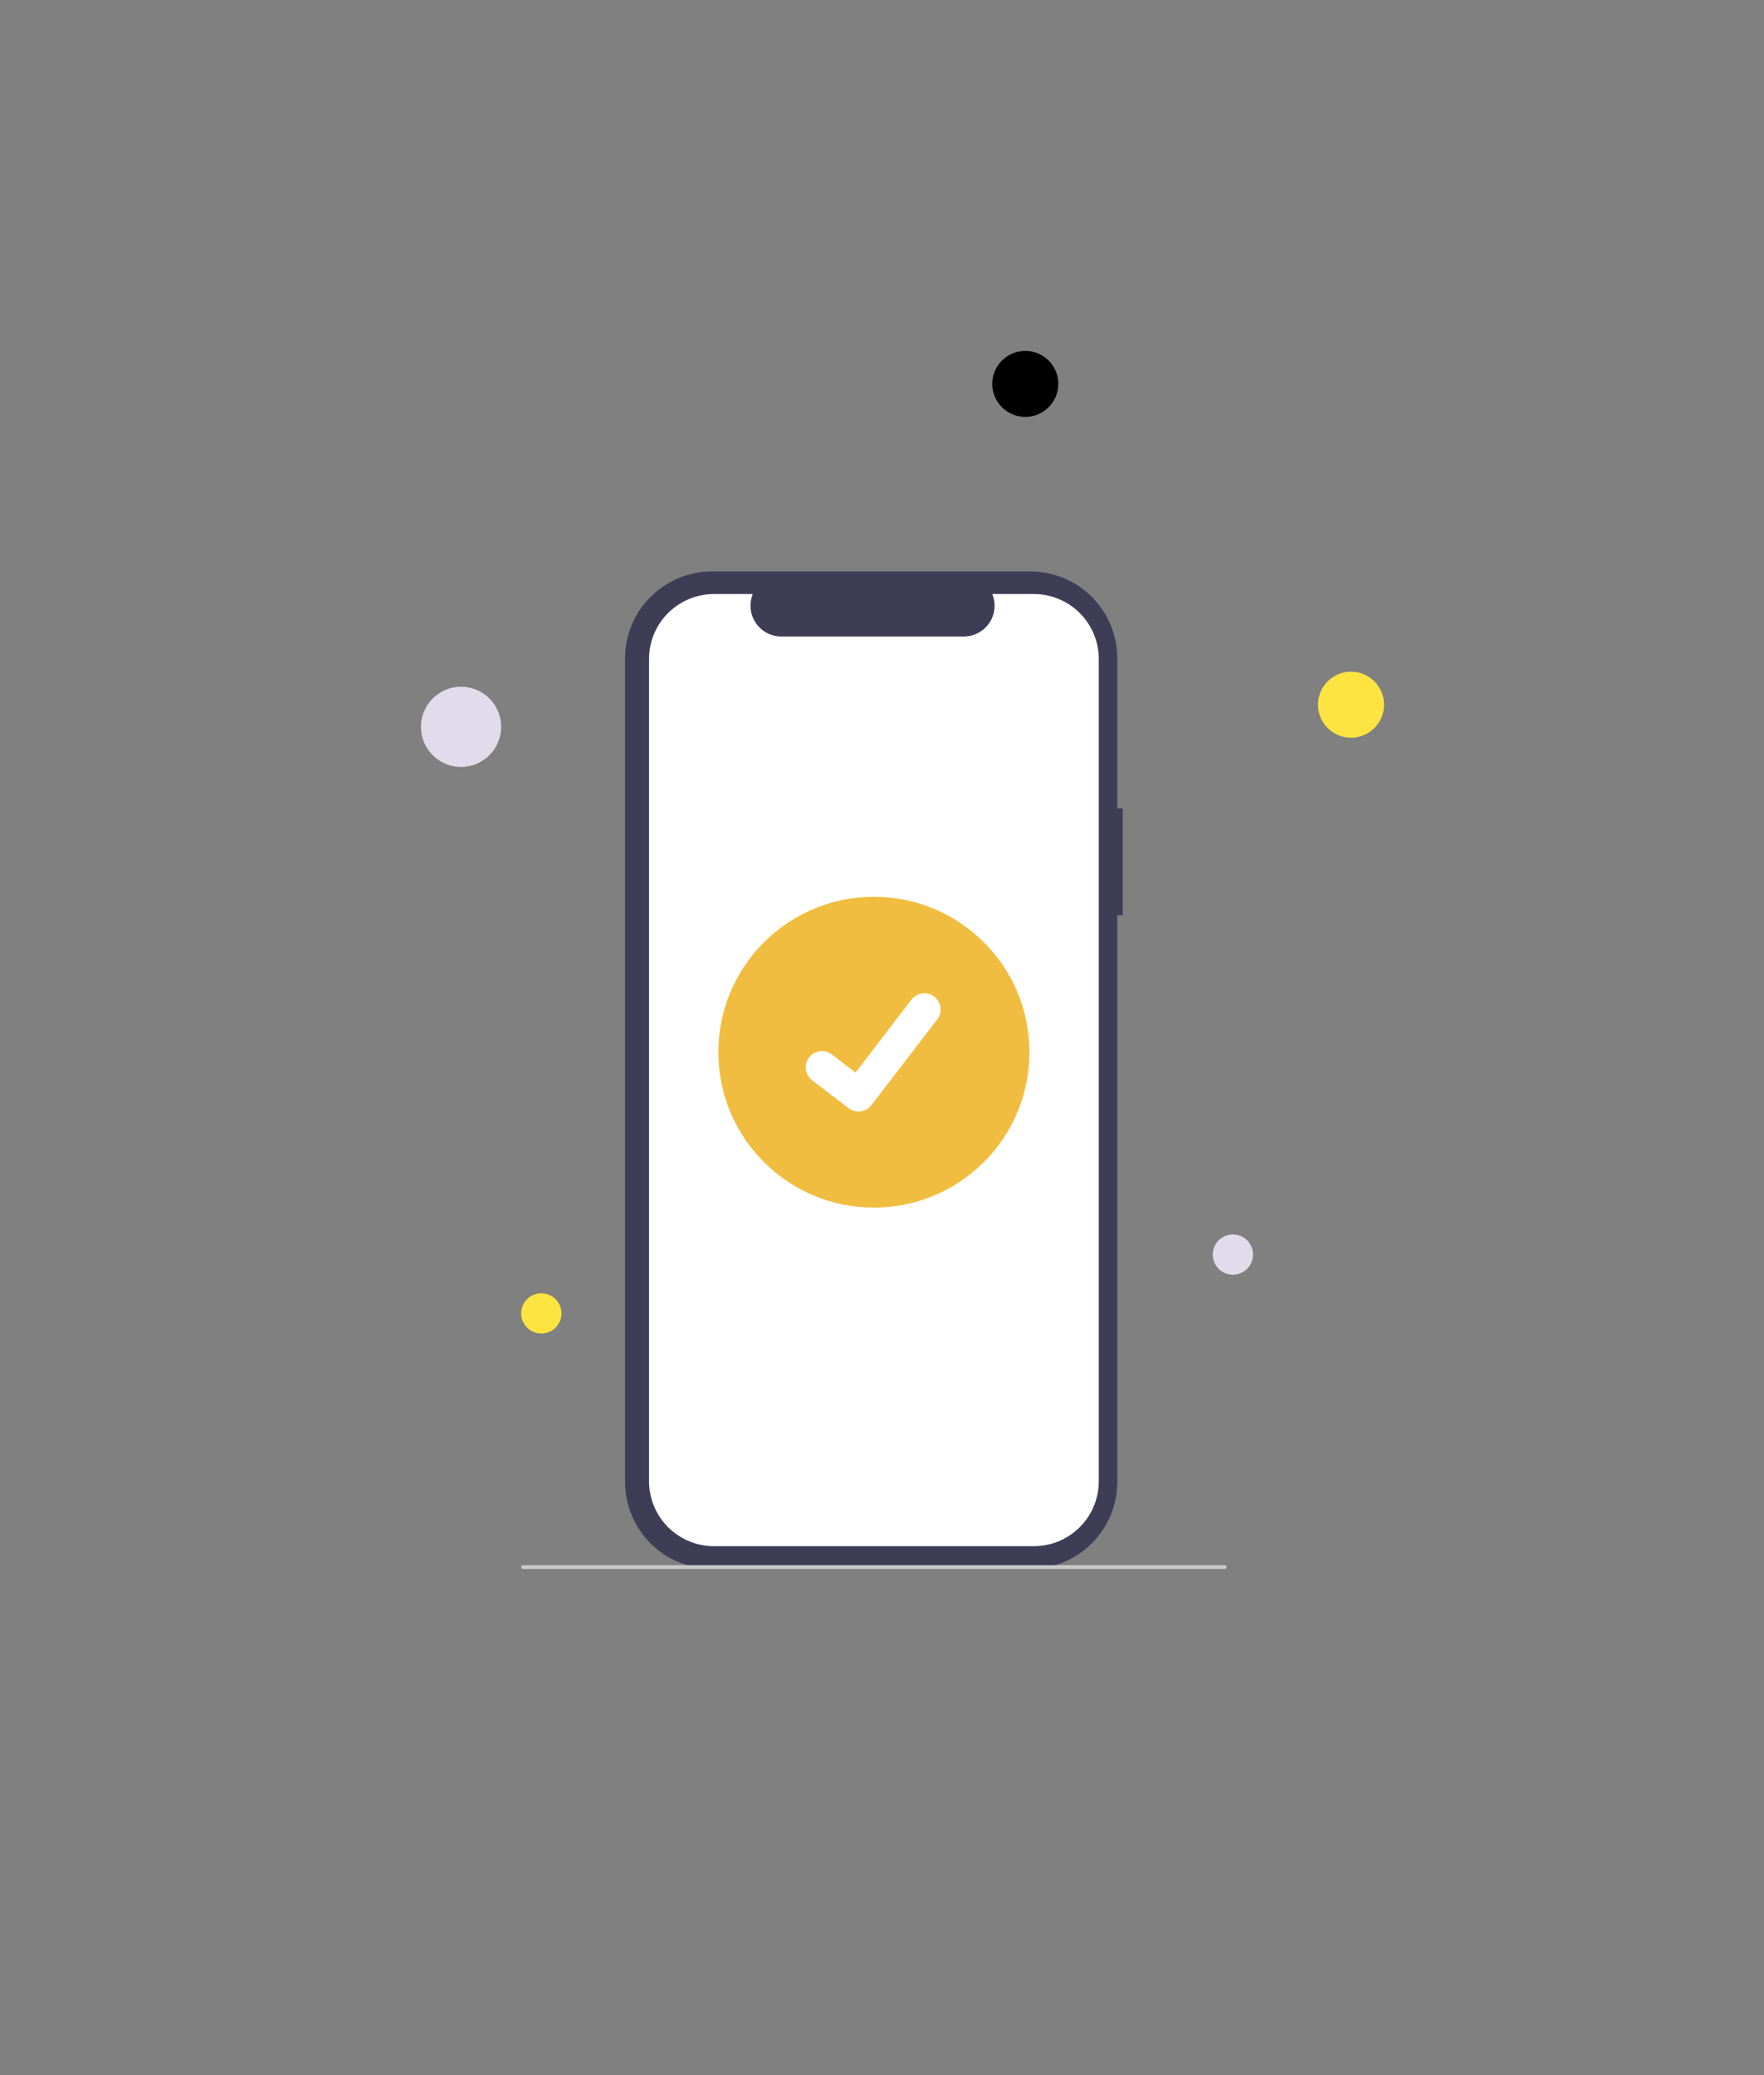 <svg width="352" height="414" viewBox="0 0 352 414" fill="none" xmlns="http://www.w3.org/2000/svg">
<rect x="0" y="0" width="352" height="414" fill="#808080" stroke="none"/>
<path d="M224.045 161.282H222.951V131.333C222.951 129.057 222.502 126.803 221.63 124.7C220.758 122.597 219.48 120.686 217.868 119.077C216.257 117.467 214.344 116.191 212.239 115.319C210.134 114.448 207.877 114 205.598 114H142.079C137.477 114 133.063 115.826 129.809 119.077C126.555 122.327 124.727 126.736 124.727 131.333V295.633C124.727 297.91 125.176 300.164 126.048 302.267C126.92 304.37 128.198 306.28 129.809 307.89C131.42 309.5 133.333 310.776 135.439 311.647C137.544 312.518 139.8 312.967 142.079 312.967H205.598C210.2 312.967 214.614 311.141 217.868 307.89C221.122 304.639 222.951 300.231 222.951 295.634V182.6H224.045V161.282Z" fill="#3F3D56"/>
<path d="M244.404 312.995H104.368C104.27 312.995 104.177 312.956 104.108 312.888C104.039 312.819 104 312.725 104 312.628C104 312.531 104.039 312.437 104.108 312.368C104.177 312.3 104.27 312.261 104.368 312.261H244.404C244.502 312.261 244.595 312.3 244.664 312.368C244.733 312.437 244.772 312.531 244.772 312.628C244.772 312.725 244.733 312.819 244.664 312.888C244.595 312.956 244.502 312.995 244.404 312.995Z" fill="#CBCBCB"/>
<path d="M246.019 254.3C248.238 254.3 250.038 252.502 250.038 250.285C250.038 248.068 248.238 246.271 246.019 246.271C243.799 246.271 242 248.068 242 250.285C242 252.502 243.799 254.3 246.019 254.3Z" fill="#E1DCEB"/>
<path d="M108.019 266.029C110.238 266.029 112.038 264.232 112.038 262.014C112.038 259.797 110.238 258 108.019 258C105.799 258 104 259.797 104 262.014C104 264.232 105.799 266.029 108.019 266.029Z" fill="#FEE440"/>
<path d="M206.298 118.51H198.007C198.388 119.443 198.534 120.456 198.431 121.46C198.328 122.463 197.979 123.425 197.416 124.263C196.853 125.1 196.092 125.785 195.201 126.26C194.31 126.734 193.316 126.982 192.307 126.982H155.917C154.908 126.982 153.914 126.734 153.023 126.26C152.132 125.785 151.371 125.1 150.808 124.263C150.245 123.425 149.896 122.463 149.793 121.46C149.69 120.457 149.836 119.443 150.217 118.51H142.473C140.771 118.51 139.086 118.844 137.514 119.495C135.942 120.145 134.513 121.099 133.31 122.301C132.107 123.503 131.152 124.93 130.501 126.5C129.85 128.071 129.515 129.754 129.515 131.454V295.513C129.515 297.213 129.85 298.896 130.501 300.466C131.152 302.037 132.107 303.464 133.31 304.666C134.513 305.868 135.942 306.821 137.514 307.472C139.086 308.122 140.771 308.457 142.473 308.457H206.298C208 308.457 209.685 308.122 211.257 307.472C212.829 306.821 214.258 305.868 215.461 304.666C216.665 303.464 217.619 302.037 218.27 300.467C218.922 298.896 219.257 297.213 219.257 295.513V131.454C219.257 129.754 218.922 128.071 218.27 126.5C217.619 124.93 216.665 123.503 215.461 122.301C214.258 121.099 212.829 120.145 211.257 119.495C209.685 118.844 208 118.51 206.298 118.51Z" fill="white"/>
<path d="M174.386 240.916C191.528 240.916 205.424 227.035 205.424 209.912C205.424 192.789 191.528 178.907 174.386 178.907C157.244 178.907 143.348 192.789 143.348 209.912C143.348 227.035 157.244 240.916 174.386 240.916Z" fill="#F1BD40"/>
<path d="M171.31 221.739C170.612 221.74 169.932 221.515 169.374 221.096L169.339 221.07L162.044 215.496C161.707 215.238 161.423 214.915 161.21 214.547C160.997 214.179 160.859 213.772 160.803 213.351C160.747 212.929 160.775 212.501 160.885 212.09C160.995 211.679 161.185 211.294 161.444 210.956C161.703 210.619 162.026 210.336 162.395 210.123C162.763 209.91 163.17 209.772 163.592 209.716C164.014 209.661 164.443 209.689 164.854 209.799C165.266 209.908 165.651 210.098 165.989 210.357L170.714 213.976L181.878 199.426C182.137 199.089 182.46 198.806 182.829 198.593C183.197 198.38 183.604 198.242 184.026 198.187C184.447 198.131 184.876 198.159 185.287 198.269C185.698 198.379 186.084 198.568 186.421 198.827L186.422 198.828L186.353 198.924L186.424 198.828C187.105 199.351 187.551 200.122 187.664 200.973C187.776 201.824 187.546 202.685 187.024 203.366L173.891 220.473C173.588 220.867 173.197 221.186 172.75 221.405C172.303 221.624 171.811 221.737 171.313 221.735L171.31 221.739Z" fill="white"/>
<path d="M269.592 147.169C273.232 147.169 276.183 144.221 276.183 140.584C276.183 136.948 273.232 134 269.592 134C265.951 134 263 136.948 263 140.584C263 144.221 265.951 147.169 269.592 147.169Z" fill="#FEE440"/>
<path d="M204.592 83.169C208.232 83.169 211.183 80.221 211.183 76.585C211.183 72.948 208.232 70 204.592 70C200.951 70 198 72.948 198 76.585C198 80.221 200.951 83.169 204.592 83.169Z" fill="black"/>
<path d="M92 153C96.418 153 100 149.418 100 145C100 140.582 96.418 137 92 137C87.582 137 84 140.582 84 145C84 149.418 87.582 153 92 153Z" fill="#E1DCEB"/>
</svg>
